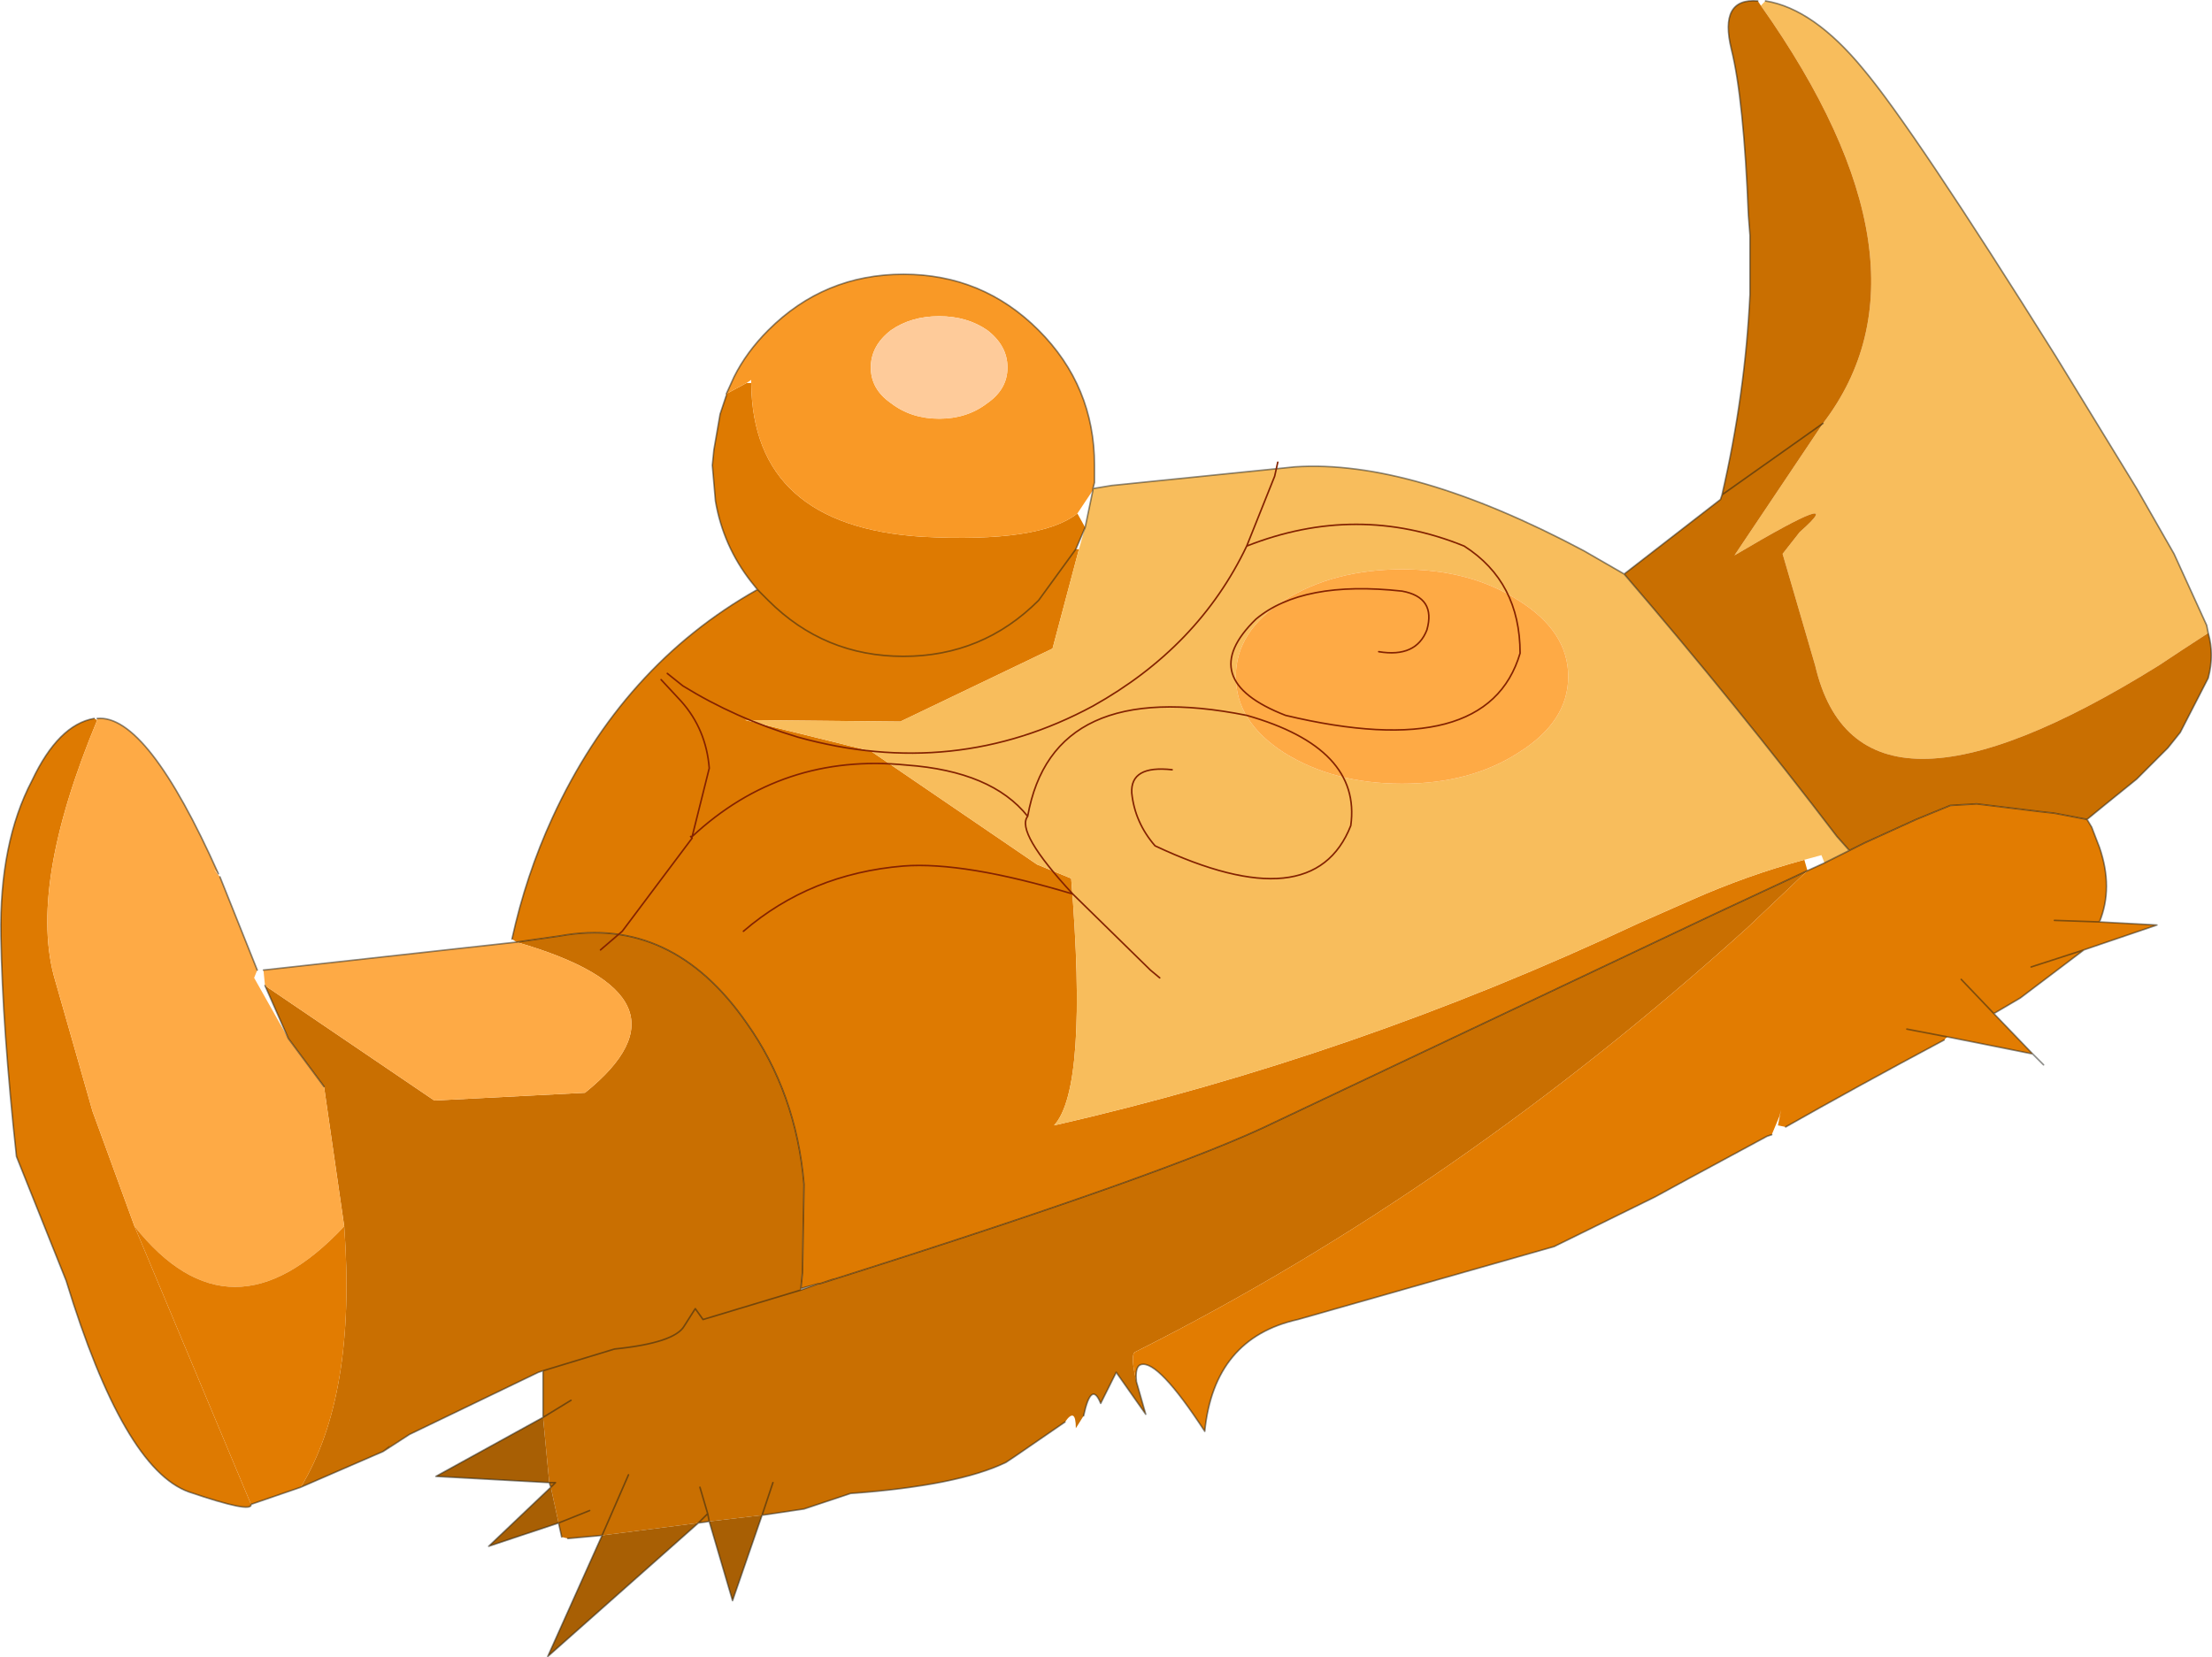 <svg viewBox="0 0 71.202 53.356" xmlns="http://www.w3.org/2000/svg" xmlns:xlink="http://www.w3.org/1999/xlink"><use transform="translate(.03 .03)" width="71.15" height="53.3" xlink:href="#a"/><defs><g id="a"><path d="M262.75 189.9v-.05l.65-.35h.15q.05 4.6 5.5 4.95 3.8.2 5-.75l.25.45-.3.7-1.2 1.65q-1.8 1.8-4.35 1.8t-4.35-1.8l-.35-.35.35.35q1.8 1.8 4.35 1.8t4.35-1.8l1.2-1.65h.1l-.85 3.2-4.9 2.35-5-.05 4.05 1 5.35 3.65 1.1.45q.55 6.75-.55 7.95 9.65-2.2 18.8-6.5l1.7-.75q1.8-.8 3.65-1.3l.1.35-3 1.4-14.15 6.7q-3.25 1.6-14.65 5.2h-.05l-.55.15.05-.5.05-2.85q-.25-2.95-1.85-5.2-2.4-3.45-6-2.8l-1.4.2-.15-.1q.45-2.05 1.3-3.9 2.25-4.9 6.6-7.35l-.2-.25q-.9-1.15-1.15-2.6l-.1-1.15.05-.5.2-1.15.2-.6m-15.3 35.7q.05.3-2-.4-2.1-.75-3.95-6.8l-1.6-4q-.45-4.15-.5-7.1-.05-3 1-5 .85-1.8 2-2l.1.05q-2.25 5.4-1.35 8.4l1.2 4.2 1.35 3.7 3.75 8.95" fill="#de7a01" fill-rule="evenodd" transform="translate(-239.4 -177.2)"/><path d="M274.05 193.7q-1.2.95-5 .75-5.45-.35-5.5-4.95v-.1l-.15.1-.65.35.25-.55q.4-.8 1.1-1.5 1.8-1.8 4.35-1.8t4.35 1.8 1.8 4.35v.55l-.05.2v.05l-.5.75m-2.9-5.9q-.65-.45-1.55-.45t-1.55.45q-.65.5-.65 1.2t.65 1.15q.65.5 1.55.5t1.55-.5q.65-.45.65-1.15t-.65-1.2" fill="#f99926" fill-rule="evenodd" transform="translate(-239.4 -177.2)"/><path d="M271.15 187.8q.65.5.65 1.2t-.65 1.15q-.65.5-1.55.5t-1.55-.5q-.65-.45-.65-1.15t.65-1.2q.65-.45 1.55-.45t1.55.45" fill="#fecb9a" fill-rule="evenodd" transform="translate(-239.4 -177.2)"/><path d="m274.55 192.9.6-.1 5.9-.6q3.75-.25 9.3 2.7l1.3.75q3.65 4.25 6.85 8.45l.4.45-.8.4-.1-.25-.55.15q-1.85.5-3.65 1.3l-1.7.75q-9.15 4.3-18.8 6.5 1.1-1.2.55-7.95l-1.1-.45-5.35-3.65-4.05-1 5 .05 4.9-2.35.85-3.2.2-.7.25-1.2v-.05m21.5-15.55.15-.15q1.55.25 3.15 2.2 1.6 1.9 6.2 9.25l2.6 4.25 1.2 2.1 1.05 2.3.05.25q-.85.55-1.6 1.05-9.65 6-11.05 0l-1.05-3.6.55-.7q1.7-1.5-2.1.75l2.85-4.25q3.9-5.1-2-13.45m-7.8 19.15q-1.55-1-3.75-1t-3.8 1q-1.55 1-1.55 2.45t1.55 2.45q1.6 1 3.8 1t3.75-1q1.6-1 1.6-2.45t-1.6-2.45" fill="#f8bd5c" fill-rule="evenodd" transform="translate(-239.4 -177.2)"/><path d="m291.65 195.65 3.1-2.4.05-.15q.75-3.25.9-6.45v-1.9l-.05-.65q-.15-3.75-.55-5.35-.4-1.65.85-1.55l.1.15q5.9 8.35 2 13.45l-2.85 4.25q3.8-2.25 2.1-.75l-.55.7 1.05 3.6q1.4 6 11.05 0 .75-.5 1.6-1.05.2.7 0 1.45l-.9 1.75-.4.5-1 1-1.05.85-.55.45-1.05-.2-.45-.05-2.05-.25-.85.05-1.1.45-1.65.75-.5.25-.4-.45q-3.2-4.2-6.85-8.45M256 207.5l1.4-.2q3.6-.65 6 2.8 1.6 2.25 1.85 5.2l-.05 2.85-.05.5v.05l.55-.2h.05q11.4-3.6 14.65-5.2l14.15-6.7 3-1.4-1.95 1.85q-9.3 8.4-19.6 13.6l-.1.05q-.15.1.05.95l.3 1.05-.95-1.35-.5 1q-.3-.75-.55.4l-.25.4q0-.7-.35-.2l-1.6 1.1-.3.2q-1.55.75-5 1l-1.5.5-1.35.2-1.7.2-.35.05.3-.3-.25-.85.25.85-.3.3-3.1.4-1.1.1-.2-.05-.1-.45-.25-1.15-.05-.15h.2l-.15.15.15-.15h-.2l-.2-2.1v-1.5l-.15.05-4.15 2-.85.55-2.65 1.15q1.8-2.95 1.4-8.4l-.65-4.5-1.15-1.55-.75-1.7 5.45 3.7 4.85-.25q3.85-3.1-2.2-4.85m42.05-16.7-3.25 2.3 3.25-2.3m-32.3 27.7.45-.15-.45.15m-.6.2-3.15.95-.25-.35-.35.55q-.3.55-2.25.75l-2.3.7 2.3-.7q1.95-.2 2.25-.75l.35-.55.25.35 3.15-.95m-2.95 7.45-.05-.25.05.25m2.05-1.25-.35 1.05.35-1.05m-5.5 1.7.85-1.95-.85 1.95m-.4-.8-1 .4 1-.4m-.6-3.55-.9.55.9-.55" fill="#c96f01" fill-rule="evenodd" transform="translate(-239.4 -177.2)"/><path d="M288.25 196.5q1.6 1 1.6 2.45t-1.6 2.45q-1.55 1-3.75 1t-3.8-1q-1.55-1-1.55-2.45t1.55-2.45q1.6-1 3.8-1t3.75 1m-40.35 12.4-.05-.5 8.15-.9q6.05 1.75 2.2 4.85l-4.85.25-5.45-3.7m.75 1.7 1.15 1.55.65 4.5q-3.65 3.9-6.75 0l-1.35-3.7-1.2-4.2q-.9-3 1.35-8.4v-.05q1.6-.15 3.9 5l-.15-.15.2.25 1.2 3-.1.25 1.1 1.95m3.05 13.3.85-.55-.65.4-.2.15" fill="#feaa45" fill-rule="evenodd" transform="translate(-239.4 -177.2)"/><path d="m306.55 203.55.15.25.25.65q.45 1.3 0 2.4l1.85.1-2.35.8-2.05 1.55-.85.5 1.25 1.3-2.75-.55-.1.1q-2.9 1.55-5.1 2.8l-.25-.05.1-.5-.05.2-.25.6-.15.05-2.5 1.35-1.1.6-3.15 1.55-.1.05-8.25 2.35q-2.7.6-3 3.6-1.5-2.3-2.05-2.15-.2.05-.15.55-.2-.85-.05-.95l.1-.05q10.3-5.2 19.6-13.6l1.95-1.85.55-.25 1.3-.65 1.65-.75 1.1-.45.85-.05 2.05.25.45.05 1.05.2m.4 3.3-1.45-.05 1.45.05m-.5.9-1.7.55 1.7-.55m-5.7 2.55 1.3.25-1.3-.25m2.8-.5-1.05-1.1 1.05 1.1m-53.1 6.85q.4 5.45-1.4 8.4l-1.6.55-3.75-8.95q3.1 3.9 6.75 0" fill="#e27c01" fill-rule="evenodd" transform="translate(-239.4 -177.2)"/><path d="m261.85 226.2-4.85 4.3 1.75-3.9 3.1-.4m-4.5 0-2.25.75 2-1.9.25 1.15m-.3-1.3-3.65-.2 3.45-1.9.2 2.1m5.15 1.25 1.7-.2-.95 2.75-.75-2.55" fill="#a85f04" fill-rule="evenodd" transform="translate(-239.4 -177.2)"/><path d="m23.35 12.7-.2.6-.2 1.15-.05.5.1 1.15q.25 1.45 1.15 2.6l.2.25.35.35q1.8 1.8 4.35 1.8t4.35-1.8l1.2-1.65.3-.7m-11.55-4.3.25-.55q.4-.8 1.1-1.5 1.8-1.8 4.35-1.8t4.35 1.8 1.8 4.35v.55l-.05.2.6-.1 5.9-.6q3.75-.25 9.3 2.7l1.3.75 3.1-2.4.05-.15q.75-3.25.9-6.45v-1.9l-.05-.65q-.15-3.75-.55-5.35-.4-1.65.85-1.55m.25 0q1.55.25 3.15 2.2 1.6 1.9 6.2 9.25l2.6 4.25 1.2 2.1L71 20.1l.05.25q.2.7 0 1.45l-.9 1.75-.4.5-1 1-1.05.85-.55.45.15.25.25.65q.45 1.3 0 2.4l1.85.1-2.35.8L65 32.1l-.85.5 1.25 1.3.35.35m-41.4-15.3Q20 21.4 17.75 26.3q-.85 1.85-1.3 3.9m.15.1 1.4-.2q3.6-.65 6 2.8 1.6 2.25 1.85 5.2l-.05 2.85-.05.5.55-.15h.05q11.4-3.6 14.65-5.2l14.15-6.7 3-1.4.55-.25.8-.4-.4-.45q-3.2-4.2-6.85-8.45m-17.1-2.7v-.05m0 .05-.25 1.2m20.5-1.05 3.25-2.3m.85 13.75.5-.25 1.65-.75 1.1-.45.85-.05 2.05.25.45.05 1.05.2m-1.8 4.75 1.7-.55m-.95-.95 1.45.05m-31 14.8q-.05-.5.15-.55.55-.15 2.05 2.15.3-3 3-3.6L50 40.1l.1-.05 3.15-1.55 1.1-.6 2.5-1.35.15-.05m.45-.25q2.2-1.25 5.1-2.8m.1-.1-1.3-.25m1.75-1.6 1.05 1.1m1.25 1.3-2.75-.55m-36.9 8.15.55-.2m.05 0 .45-.15-.45.15m8.5 4.25q.25-1.15.55-.4l.5-1 .95 1.35-.3-1.05M8.45 31.2l8.15-.9m-8.1 1.4.75 1.7 1.15 1.55m-.75 12.9 2.65-1.15.85-.55 4.15-2 .15-.05 2.3-.7q1.95-.2 2.25-.75l.35-.55.25.35 3.15-.95M7.05 28.2l1.2 3M22.45 49l.3-.3-.25-.85m.3 1.1-.35.05-4.85 4.3 1.75-3.9-1.1.1m-.2-.05-.1-.45-2.25.75 2-1.9-.05-.15-3.65-.2 3.45-1.9v-1.5m5.3 4.6.05.25.75 2.55.95-2.75 1.35-.2 1.5-.5q3.45-.25 5-1l.3-.2 1.6-1.1m-9.75 3 .35-1.05m-4.65-.25-.85 1.95m-1.7-1.7h.2l-.15.15m.25 1.15 1-.4m-1.5-3 .9-.55M8.05 48.4q.05.3-2-.4-2.1-.75-3.95-6.8l-1.6-4q-.45-4.15-.5-7.1-.05-3 1-5 .85-1.8 2-2m.1 0q1.6-.15 3.9 5m2.65 19.75-1.6.55m4.45-1.85-.2.15" fill="none" stroke="#1f1f16" stroke-linecap="round" stroke-linejoin="round" stroke-opacity=".502" stroke-width=".05"/><path d="M44.35 20.95q1.2.2 1.55-.7.3-1.05-.8-1.25-3.2-.35-4.7.9-2 1.95.95 3.1 6.5 1.55 7.55-2 0-2.3-1.8-3.45-3.45-1.4-7 0-1.55 3.25-4.95 5.15-4.45 2.4-9.5 1-2-.6-3.7-1.65l-.5-.4m2.45 8.3q2.15-1.85 5.15-2.1 1.95-.15 5.45.9-1.85-2-1.45-2.5-1.15-1.45-3.9-1.65-4-.4-6.9 2.3h-.05l.05.05-2.25 3-.7.6m13.75-4.3q.8-4.5 7.05-3.25 3.7 1.05 3.35 3.55-1.2 3.05-6.3.65-.65-.75-.75-1.7-.05-.9 1.3-.75m-.4 6.7-.3-.25-2.5-2.45m5.6-11.2.9-2.25.1-.45m-19.85 7 .65.7q.8.9.9 2.15l-.55 2.2" fill="none" stroke="#832201" stroke-linecap="round" stroke-linejoin="round" stroke-width=".05"/></g></defs></svg>